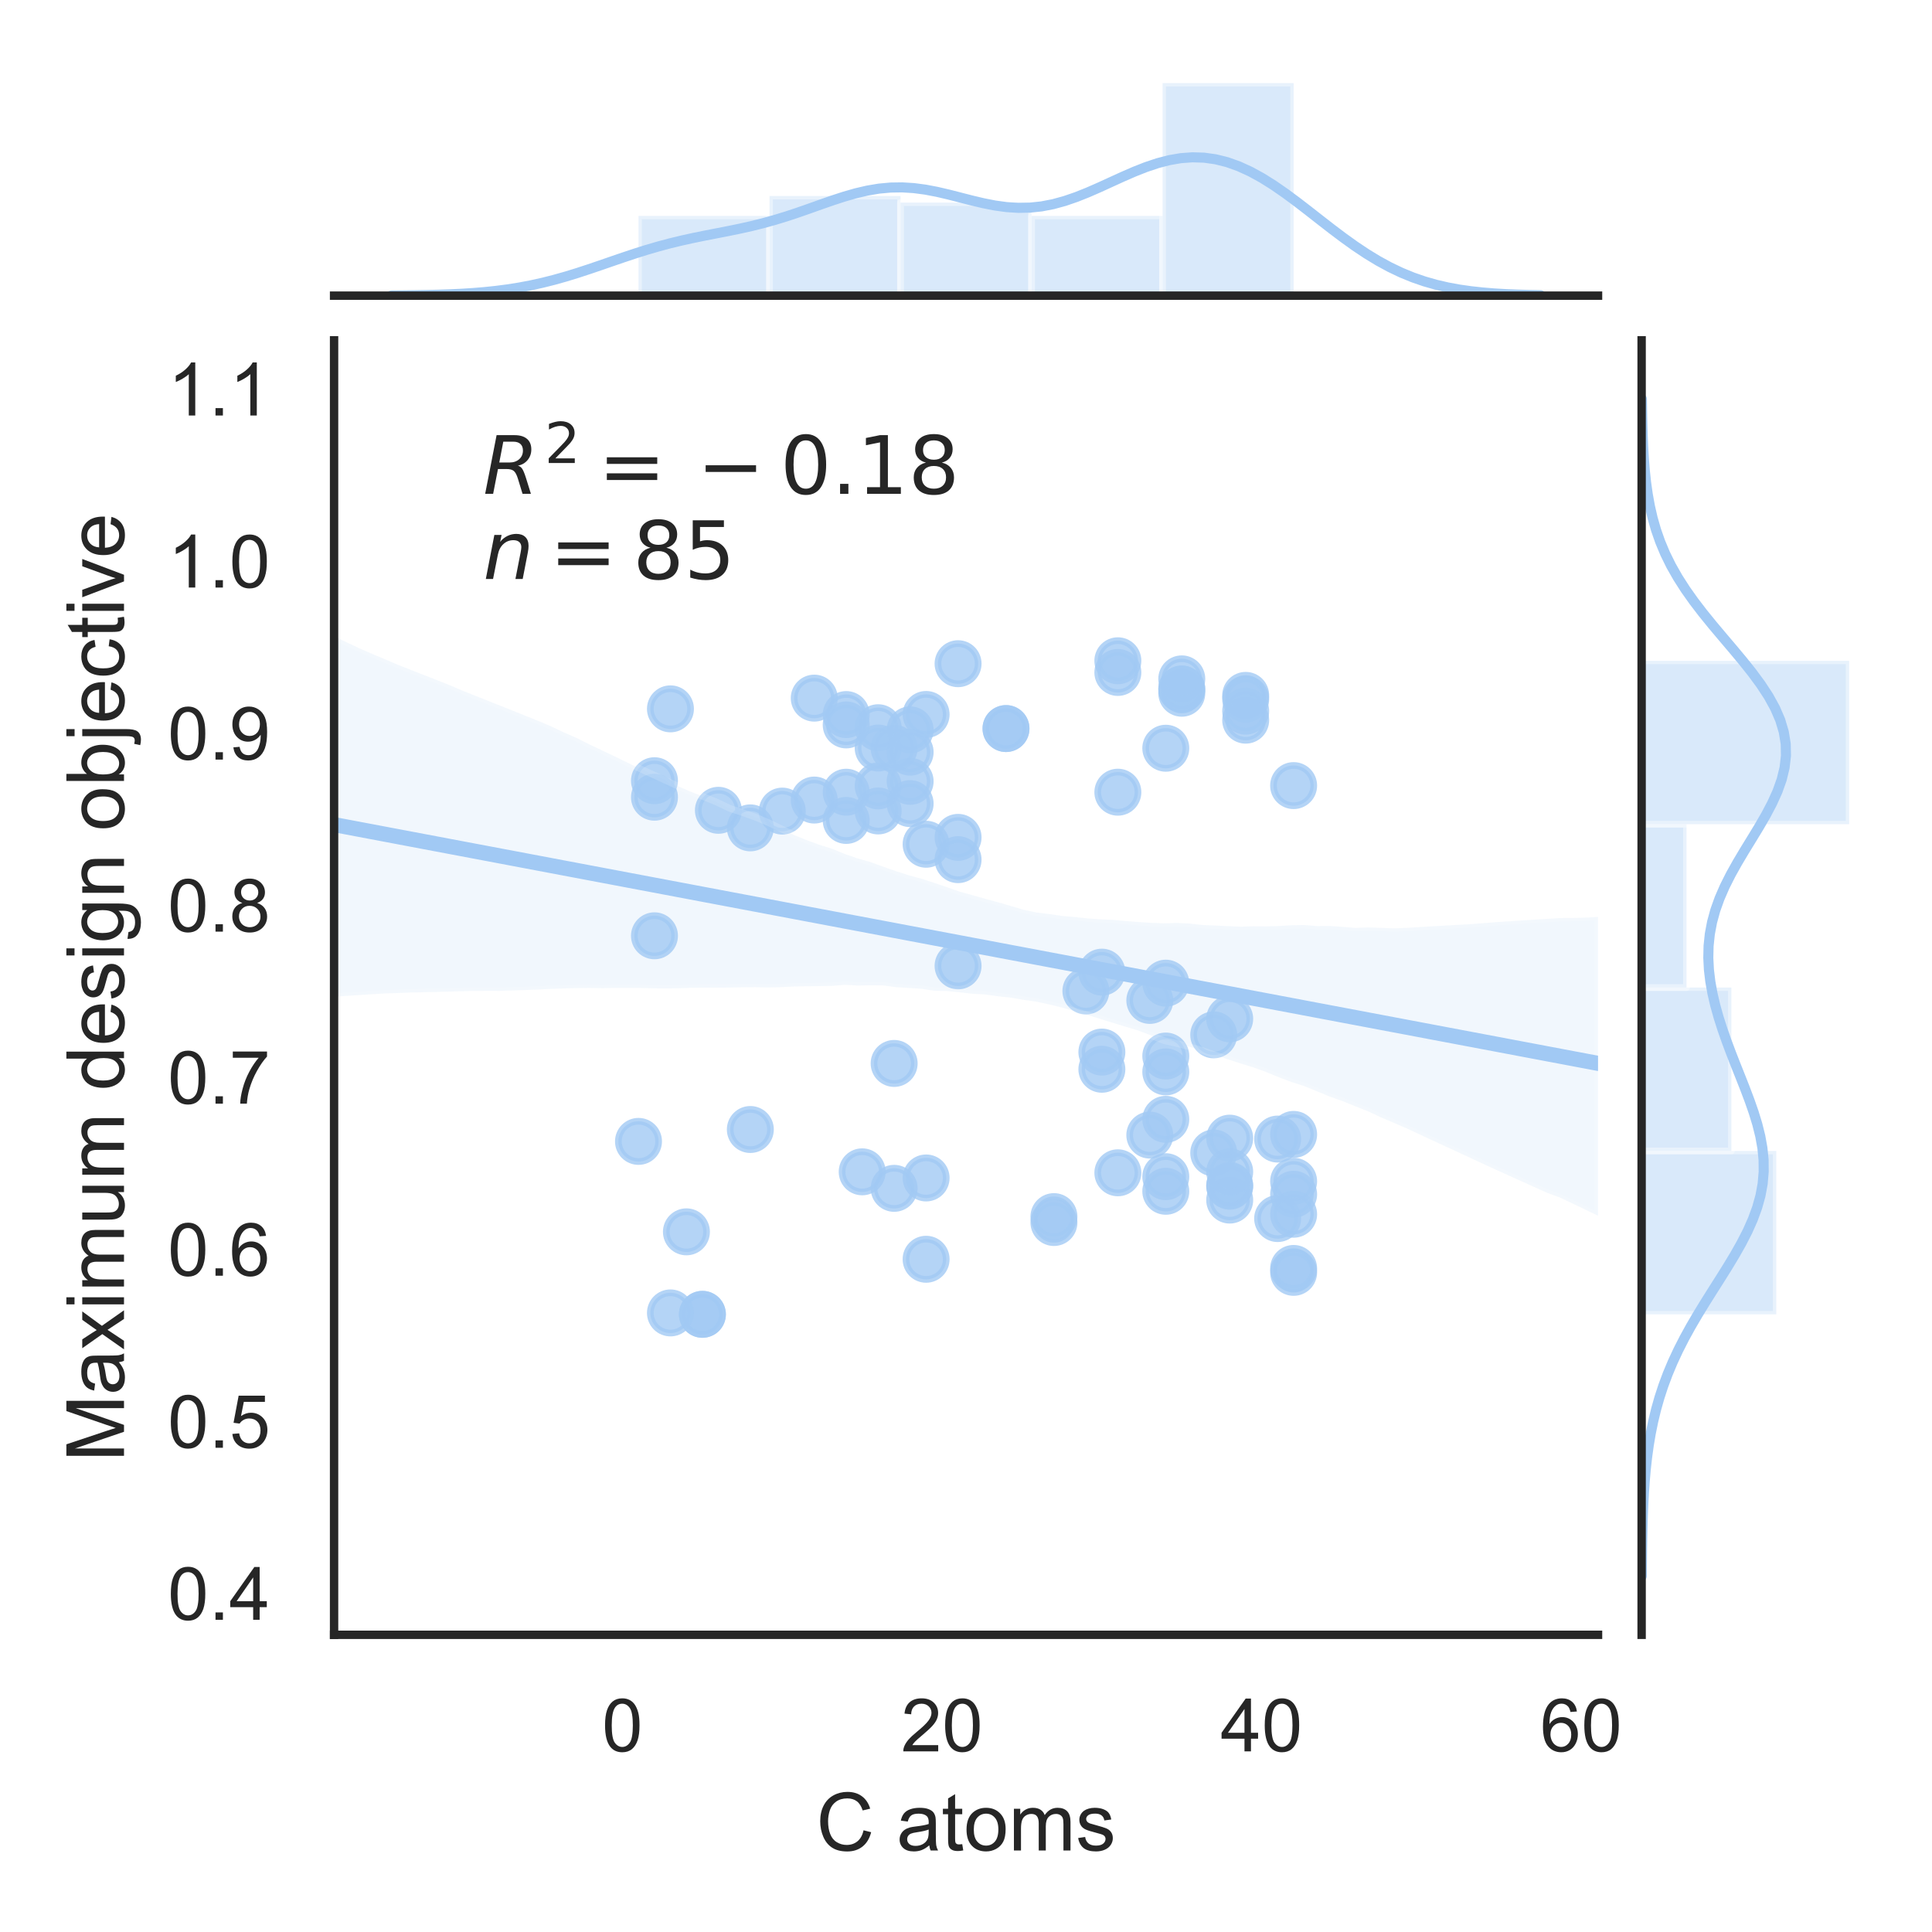 <?xml version="1.0" encoding="utf-8" standalone="no"?>
<!DOCTYPE svg PUBLIC "-//W3C//DTD SVG 1.1//EN"
  "http://www.w3.org/Graphics/SVG/1.1/DTD/svg11.dtd">
<!-- Created with matplotlib (https://matplotlib.org/) -->
<svg height="288pt" version="1.1" viewBox="0 0 288 288" width="288pt" xmlns="http://www.w3.org/2000/svg" xmlns:xlink="http://www.w3.org/1999/xlink">
 <defs>
  <style type="text/css">
*{stroke-linecap:butt;stroke-linejoin:round;}
  </style>
 </defs>
 <g id="figure_1">
  <g id="patch_1">
   <path d="M 0 288 
L 288 288 
L 288 0 
L 0 0 
z
" style="fill:#ffffff;"/>
  </g>
  <g id="axes_1">
   <g id="patch_2">
    <path d="M 49.8 243.7 
L 238.217 243.7 
L 238.217 50.726 
L 49.8 50.726 
z
" style="fill:#ffffff;"/>
   </g>
   <g id="matplotlib.axis_1">
    <g id="xtick_1">
     <g id="text_1">
      <!-- 0 -->
      <defs>
       <path d="M 4.156 35.297 
Q 4.156 48 6.766 55.734 
Q 9.375 63.484 14.516 67.672 
Q 19.672 71.875 27.484 71.875 
Q 33.25 71.875 37.594 69.547 
Q 41.938 67.234 44.766 62.859 
Q 47.609 58.5 49.219 52.219 
Q 50.828 45.953 50.828 35.297 
Q 50.828 22.703 48.234 14.969 
Q 45.656 7.234 40.5 3 
Q 35.359 -1.219 27.484 -1.219 
Q 17.141 -1.219 11.234 6.203 
Q 4.156 15.141 4.156 35.297 
z
M 13.188 35.297 
Q 13.188 17.672 17.312 11.828 
Q 21.438 6 27.484 6 
Q 33.547 6 37.672 11.859 
Q 41.797 17.719 41.797 35.297 
Q 41.797 52.984 37.672 58.781 
Q 33.547 64.594 27.391 64.594 
Q 21.344 64.594 17.719 59.469 
Q 13.188 52.938 13.188 35.297 
z
" id="ArialMT-48"/>
      </defs>
      <g style="fill:#262626;" transform="translate(89.738 261.074)scale(0.11 -0.11)">
       <use xlink:href="#ArialMT-48"/>
      </g>
     </g>
    </g>
    <g id="xtick_2">
     <g id="text_2">
      <!-- 20 -->
      <defs>
       <path d="M 50.344 8.453 
L 50.344 0 
L 3.031 0 
Q 2.938 3.172 4.047 6.109 
Q 5.859 10.938 9.828 15.625 
Q 13.812 20.312 21.344 26.469 
Q 33.016 36.031 37.109 41.625 
Q 41.219 47.219 41.219 52.203 
Q 41.219 57.422 37.469 61 
Q 33.734 64.594 27.734 64.594 
Q 21.391 64.594 17.578 60.781 
Q 13.766 56.984 13.719 50.25 
L 4.688 51.172 
Q 5.609 61.281 11.656 66.578 
Q 17.719 71.875 27.938 71.875 
Q 38.234 71.875 44.234 66.156 
Q 50.25 60.453 50.25 52 
Q 50.25 47.703 48.484 43.547 
Q 46.734 39.406 42.656 34.812 
Q 38.578 30.219 29.109 22.219 
Q 21.188 15.578 18.938 13.203 
Q 16.703 10.844 15.234 8.453 
z
" id="ArialMT-50"/>
      </defs>
      <g style="fill:#262626;" transform="translate(134.319 261.074)scale(0.11 -0.11)">
       <use xlink:href="#ArialMT-50"/>
       <use x="55.615" xlink:href="#ArialMT-48"/>
      </g>
     </g>
    </g>
    <g id="xtick_3">
     <g id="text_3">
      <!-- 40 -->
      <defs>
       <path d="M 32.328 0 
L 32.328 17.141 
L 1.266 17.141 
L 1.266 25.203 
L 33.938 71.578 
L 41.109 71.578 
L 41.109 25.203 
L 50.781 25.203 
L 50.781 17.141 
L 41.109 17.141 
L 41.109 0 
z
M 32.328 25.203 
L 32.328 57.469 
L 9.906 25.203 
z
" id="ArialMT-52"/>
      </defs>
      <g style="fill:#262626;" transform="translate(181.957 261.074)scale(0.11 -0.11)">
       <use xlink:href="#ArialMT-52"/>
       <use x="55.615" xlink:href="#ArialMT-48"/>
      </g>
     </g>
    </g>
    <g id="xtick_4">
     <g id="text_4">
      <!-- 60 -->
      <defs>
       <path d="M 49.75 54.047 
L 41.016 53.375 
Q 39.844 58.547 37.703 60.891 
Q 34.125 64.656 28.906 64.656 
Q 24.703 64.656 21.531 62.312 
Q 17.391 59.281 14.984 53.469 
Q 12.594 47.656 12.5 36.922 
Q 15.672 41.75 20.266 44.094 
Q 24.859 46.438 29.891 46.438 
Q 38.672 46.438 44.844 39.969 
Q 51.031 33.5 51.031 23.25 
Q 51.031 16.5 48.125 10.719 
Q 45.219 4.938 40.141 1.859 
Q 35.062 -1.219 28.609 -1.219 
Q 17.625 -1.219 10.688 6.859 
Q 3.766 14.938 3.766 33.5 
Q 3.766 54.25 11.422 63.672 
Q 18.109 71.875 29.438 71.875 
Q 37.891 71.875 43.281 67.141 
Q 48.688 62.406 49.75 54.047 
z
M 13.875 23.188 
Q 13.875 18.656 15.797 14.5 
Q 17.719 10.359 21.188 8.172 
Q 24.656 6 28.469 6 
Q 34.031 6 38.031 10.484 
Q 42.047 14.984 42.047 22.703 
Q 42.047 30.125 38.078 34.391 
Q 34.125 38.672 28.125 38.672 
Q 22.172 38.672 18.016 34.391 
Q 13.875 30.125 13.875 23.188 
z
" id="ArialMT-54"/>
      </defs>
      <g style="fill:#262626;" transform="translate(229.596 261.074)scale(0.11 -0.11)">
       <use xlink:href="#ArialMT-54"/>
       <use x="55.615" xlink:href="#ArialMT-48"/>
      </g>
     </g>
    </g>
    <g id="text_5">
     <!-- C atoms -->
     <defs>
      <path d="M 58.797 25.094 
L 68.266 22.703 
Q 65.281 11.031 57.547 4.906 
Q 49.812 -1.219 38.625 -1.219 
Q 27.047 -1.219 19.797 3.484 
Q 12.547 8.203 8.766 17.141 
Q 4.984 26.078 4.984 36.328 
Q 4.984 47.516 9.25 55.828 
Q 13.531 64.156 21.406 68.469 
Q 29.297 72.797 38.766 72.797 
Q 49.516 72.797 56.828 67.328 
Q 64.156 61.859 67.047 51.953 
L 57.719 49.75 
Q 55.219 57.562 50.484 61.125 
Q 45.75 64.703 38.578 64.703 
Q 30.328 64.703 24.781 60.734 
Q 19.234 56.781 16.984 50.109 
Q 14.75 43.453 14.75 36.375 
Q 14.75 27.25 17.406 20.438 
Q 20.062 13.625 25.672 10.25 
Q 31.297 6.891 37.844 6.891 
Q 45.797 6.891 51.312 11.469 
Q 56.844 16.062 58.797 25.094 
z
" id="ArialMT-67"/>
      <path id="ArialMT-32"/>
      <path d="M 40.438 6.391 
Q 35.547 2.25 31.031 0.531 
Q 26.516 -1.172 21.344 -1.172 
Q 12.797 -1.172 8.203 3 
Q 3.609 7.172 3.609 13.672 
Q 3.609 17.484 5.344 20.625 
Q 7.078 23.781 9.891 25.688 
Q 12.703 27.594 16.219 28.562 
Q 18.797 29.25 24.031 29.891 
Q 34.672 31.156 39.703 32.906 
Q 39.75 34.719 39.75 35.203 
Q 39.75 40.578 37.25 42.781 
Q 33.891 45.75 27.25 45.75 
Q 21.047 45.75 18.094 43.578 
Q 15.141 41.406 13.719 35.891 
L 5.125 37.062 
Q 6.297 42.578 8.984 45.969 
Q 11.672 49.359 16.75 51.188 
Q 21.828 53.031 28.516 53.031 
Q 35.156 53.031 39.297 51.469 
Q 43.453 49.906 45.406 47.531 
Q 47.359 45.172 48.141 41.547 
Q 48.578 39.312 48.578 33.453 
L 48.578 21.734 
Q 48.578 9.469 49.141 6.219 
Q 49.703 2.984 51.375 0 
L 42.188 0 
Q 40.828 2.734 40.438 6.391 
z
M 39.703 26.031 
Q 34.906 24.078 25.344 22.703 
Q 19.922 21.922 17.672 20.938 
Q 15.438 19.969 14.203 18.094 
Q 12.984 16.219 12.984 13.922 
Q 12.984 10.406 15.641 8.062 
Q 18.312 5.719 23.438 5.719 
Q 28.516 5.719 32.469 7.938 
Q 36.422 10.156 38.281 14.016 
Q 39.703 17 39.703 22.797 
z
" id="ArialMT-97"/>
      <path d="M 25.781 7.859 
L 27.047 0.094 
Q 23.344 -0.688 20.406 -0.688 
Q 15.625 -0.688 12.984 0.828 
Q 10.359 2.344 9.281 4.812 
Q 8.203 7.281 8.203 15.188 
L 8.203 45.016 
L 1.766 45.016 
L 1.766 51.859 
L 8.203 51.859 
L 8.203 64.703 
L 16.938 69.969 
L 16.938 51.859 
L 25.781 51.859 
L 25.781 45.016 
L 16.938 45.016 
L 16.938 14.703 
Q 16.938 10.938 17.406 9.859 
Q 17.875 8.797 18.922 8.156 
Q 19.969 7.516 21.922 7.516 
Q 23.391 7.516 25.781 7.859 
z
" id="ArialMT-116"/>
      <path d="M 3.328 25.922 
Q 3.328 40.328 11.328 47.266 
Q 18.016 53.031 27.641 53.031 
Q 38.328 53.031 45.109 46.016 
Q 51.906 39.016 51.906 26.656 
Q 51.906 16.656 48.906 10.906 
Q 45.906 5.172 40.156 2 
Q 34.422 -1.172 27.641 -1.172 
Q 16.75 -1.172 10.031 5.812 
Q 3.328 12.797 3.328 25.922 
z
M 12.359 25.922 
Q 12.359 15.969 16.703 11.016 
Q 21.047 6.062 27.641 6.062 
Q 34.188 6.062 38.531 11.031 
Q 42.875 16.016 42.875 26.219 
Q 42.875 35.844 38.5 40.797 
Q 34.125 45.75 27.641 45.75 
Q 21.047 45.75 16.703 40.812 
Q 12.359 35.891 12.359 25.922 
z
" id="ArialMT-111"/>
      <path d="M 6.594 0 
L 6.594 51.859 
L 14.453 51.859 
L 14.453 44.578 
Q 16.891 48.391 20.938 50.703 
Q 25 53.031 30.172 53.031 
Q 35.938 53.031 39.625 50.641 
Q 43.312 48.25 44.828 43.953 
Q 50.984 53.031 60.844 53.031 
Q 68.562 53.031 72.703 48.75 
Q 76.859 44.484 76.859 35.594 
L 76.859 0 
L 68.109 0 
L 68.109 32.672 
Q 68.109 37.938 67.25 40.25 
Q 66.406 42.578 64.156 43.984 
Q 61.922 45.406 58.891 45.406 
Q 53.422 45.406 49.797 41.766 
Q 46.188 38.141 46.188 30.125 
L 46.188 0 
L 37.406 0 
L 37.406 33.688 
Q 37.406 39.547 35.25 42.469 
Q 33.109 45.406 28.219 45.406 
Q 24.516 45.406 21.359 43.453 
Q 18.219 41.5 16.797 37.734 
Q 15.375 33.984 15.375 26.906 
L 15.375 0 
z
" id="ArialMT-109"/>
      <path d="M 3.078 15.484 
L 11.766 16.844 
Q 12.5 11.625 15.844 8.844 
Q 19.188 6.062 25.203 6.062 
Q 31.25 6.062 34.172 8.516 
Q 37.109 10.984 37.109 14.312 
Q 37.109 17.281 34.516 19 
Q 32.719 20.172 25.531 21.969 
Q 15.875 24.422 12.141 26.203 
Q 8.406 27.984 6.469 31.125 
Q 4.547 34.281 4.547 38.094 
Q 4.547 41.547 6.125 44.5 
Q 7.719 47.469 10.453 49.422 
Q 12.5 50.922 16.031 51.969 
Q 19.578 53.031 23.641 53.031 
Q 29.734 53.031 34.344 51.266 
Q 38.969 49.516 41.156 46.5 
Q 43.359 43.5 44.188 38.484 
L 35.594 37.312 
Q 35.016 41.312 32.203 43.547 
Q 29.391 45.797 24.266 45.797 
Q 18.219 45.797 15.625 43.797 
Q 13.031 41.797 13.031 39.109 
Q 13.031 37.406 14.109 36.031 
Q 15.188 34.625 17.484 33.688 
Q 18.797 33.203 25.25 31.453 
Q 34.578 28.953 38.25 27.359 
Q 41.938 25.781 44.031 22.75 
Q 46.141 19.734 46.141 15.234 
Q 46.141 10.844 43.578 6.953 
Q 41.016 3.078 36.172 0.953 
Q 31.344 -1.172 25.25 -1.172 
Q 15.141 -1.172 9.844 3.031 
Q 4.547 7.234 3.078 15.484 
z
" id="ArialMT-115"/>
     </defs>
     <g style="fill:#262626;" transform="translate(121.671 275.849)scale(0.12 -0.12)">
      <use xlink:href="#ArialMT-67"/>
      <use x="72.217" xlink:href="#ArialMT-32"/>
      <use x="100" xlink:href="#ArialMT-97"/>
      <use x="155.615" xlink:href="#ArialMT-116"/>
      <use x="183.398" xlink:href="#ArialMT-111"/>
      <use x="239.014" xlink:href="#ArialMT-109"/>
      <use x="322.314" xlink:href="#ArialMT-115"/>
     </g>
    </g>
   </g>
   <g id="matplotlib.axis_2">
    <g id="ytick_1">
     <g id="text_6">
      <!-- 0.4 -->
      <defs>
       <path d="M 9.078 0 
L 9.078 10.016 
L 19.094 10.016 
L 19.094 0 
z
" id="ArialMT-46"/>
      </defs>
      <g style="fill:#262626;" transform="translate(25.01 241.462)scale(0.11 -0.11)">
       <use xlink:href="#ArialMT-48"/>
       <use x="55.615" xlink:href="#ArialMT-46"/>
       <use x="83.398" xlink:href="#ArialMT-52"/>
      </g>
     </g>
    </g>
    <g id="ytick_2">
     <g id="text_7">
      <!-- 0.5 -->
      <defs>
       <path d="M 4.156 18.75 
L 13.375 19.531 
Q 14.406 12.797 18.141 9.391 
Q 21.875 6 27.156 6 
Q 33.5 6 37.891 10.781 
Q 42.281 15.578 42.281 23.484 
Q 42.281 31 38.062 35.344 
Q 33.844 39.703 27 39.703 
Q 22.75 39.703 19.328 37.766 
Q 15.922 35.844 13.969 32.766 
L 5.719 33.844 
L 12.641 70.609 
L 48.25 70.609 
L 48.25 62.203 
L 19.672 62.203 
L 15.828 42.969 
Q 22.266 47.469 29.344 47.469 
Q 38.719 47.469 45.156 40.969 
Q 51.609 34.469 51.609 24.266 
Q 51.609 14.547 45.953 7.469 
Q 39.062 -1.219 27.156 -1.219 
Q 17.391 -1.219 11.203 4.25 
Q 5.031 9.719 4.156 18.75 
z
" id="ArialMT-53"/>
      </defs>
      <g style="fill:#262626;" transform="translate(25.01 215.816)scale(0.11 -0.11)">
       <use xlink:href="#ArialMT-48"/>
       <use x="55.615" xlink:href="#ArialMT-46"/>
       <use x="83.398" xlink:href="#ArialMT-53"/>
      </g>
     </g>
    </g>
    <g id="ytick_3">
     <g id="text_8">
      <!-- 0.6 -->
      <g style="fill:#262626;" transform="translate(25.01 190.169)scale(0.11 -0.11)">
       <use xlink:href="#ArialMT-48"/>
       <use x="55.615" xlink:href="#ArialMT-46"/>
       <use x="83.398" xlink:href="#ArialMT-54"/>
      </g>
     </g>
    </g>
    <g id="ytick_4">
     <g id="text_9">
      <!-- 0.7 -->
      <defs>
       <path d="M 4.734 62.203 
L 4.734 70.656 
L 51.078 70.656 
L 51.078 63.812 
Q 44.234 56.547 37.516 44.484 
Q 30.812 32.422 27.156 19.672 
Q 24.516 10.688 23.781 0 
L 14.75 0 
Q 14.891 8.453 18.062 20.406 
Q 21.234 32.375 27.172 43.484 
Q 33.109 54.594 39.797 62.203 
z
" id="ArialMT-55"/>
      </defs>
      <g style="fill:#262626;" transform="translate(25.01 164.523)scale(0.11 -0.11)">
       <use xlink:href="#ArialMT-48"/>
       <use x="55.615" xlink:href="#ArialMT-46"/>
       <use x="83.398" xlink:href="#ArialMT-55"/>
      </g>
     </g>
    </g>
    <g id="ytick_5">
     <g id="text_10">
      <!-- 0.8 -->
      <defs>
       <path d="M 17.672 38.812 
Q 12.203 40.828 9.562 44.531 
Q 6.938 48.25 6.938 53.422 
Q 6.938 61.234 12.547 66.547 
Q 18.172 71.875 27.484 71.875 
Q 36.859 71.875 42.578 66.422 
Q 48.297 60.984 48.297 53.172 
Q 48.297 48.188 45.672 44.5 
Q 43.062 40.828 37.75 38.812 
Q 44.344 36.672 47.781 31.875 
Q 51.219 27.094 51.219 20.453 
Q 51.219 11.281 44.719 5.031 
Q 38.234 -1.219 27.641 -1.219 
Q 17.047 -1.219 10.547 5.047 
Q 4.047 11.328 4.047 20.703 
Q 4.047 27.688 7.594 32.391 
Q 11.141 37.109 17.672 38.812 
z
M 15.922 53.719 
Q 15.922 48.641 19.188 45.406 
Q 22.469 42.188 27.688 42.188 
Q 32.766 42.188 36.016 45.375 
Q 39.266 48.578 39.266 53.219 
Q 39.266 58.062 35.906 61.359 
Q 32.562 64.656 27.594 64.656 
Q 22.562 64.656 19.234 61.422 
Q 15.922 58.203 15.922 53.719 
z
M 13.094 20.656 
Q 13.094 16.891 14.875 13.375 
Q 16.656 9.859 20.172 7.922 
Q 23.688 6 27.734 6 
Q 34.031 6 38.125 10.047 
Q 42.234 14.109 42.234 20.359 
Q 42.234 26.703 38.016 30.859 
Q 33.797 35.016 27.438 35.016 
Q 21.234 35.016 17.156 30.906 
Q 13.094 26.812 13.094 20.656 
z
" id="ArialMT-56"/>
      </defs>
      <g style="fill:#262626;" transform="translate(25.01 138.877)scale(0.11 -0.11)">
       <use xlink:href="#ArialMT-48"/>
       <use x="55.615" xlink:href="#ArialMT-46"/>
       <use x="83.398" xlink:href="#ArialMT-56"/>
      </g>
     </g>
    </g>
    <g id="ytick_6">
     <g id="text_11">
      <!-- 0.9 -->
      <defs>
       <path d="M 5.469 16.547 
L 13.922 17.328 
Q 14.984 11.375 18.016 8.688 
Q 21.047 6 25.781 6 
Q 29.828 6 32.875 7.859 
Q 35.938 9.719 37.891 12.812 
Q 39.844 15.922 41.156 21.188 
Q 42.484 26.469 42.484 31.938 
Q 42.484 32.516 42.438 33.688 
Q 39.797 29.5 35.234 26.875 
Q 30.672 24.266 25.344 24.266 
Q 16.453 24.266 10.297 30.703 
Q 4.156 37.156 4.156 47.703 
Q 4.156 58.594 10.578 65.234 
Q 17 71.875 26.656 71.875 
Q 33.641 71.875 39.422 68.109 
Q 45.219 64.359 48.219 57.391 
Q 51.219 50.438 51.219 37.25 
Q 51.219 23.531 48.234 15.406 
Q 45.266 7.281 39.375 3.031 
Q 33.5 -1.219 25.594 -1.219 
Q 17.188 -1.219 11.859 3.438 
Q 6.547 8.109 5.469 16.547 
z
M 41.453 48.141 
Q 41.453 55.719 37.422 60.156 
Q 33.406 64.594 27.734 64.594 
Q 21.875 64.594 17.531 59.812 
Q 13.188 55.031 13.188 47.406 
Q 13.188 40.578 17.312 36.297 
Q 21.438 32.031 27.484 32.031 
Q 33.594 32.031 37.516 36.297 
Q 41.453 40.578 41.453 48.141 
z
" id="ArialMT-57"/>
      </defs>
      <g style="fill:#262626;" transform="translate(25.01 113.231)scale(0.11 -0.11)">
       <use xlink:href="#ArialMT-48"/>
       <use x="55.615" xlink:href="#ArialMT-46"/>
       <use x="83.398" xlink:href="#ArialMT-57"/>
      </g>
     </g>
    </g>
    <g id="ytick_7">
     <g id="text_12">
      <!-- 1.0 -->
      <defs>
       <path d="M 37.25 0 
L 28.469 0 
L 28.469 56 
Q 25.297 52.984 20.141 49.953 
Q 14.984 46.922 10.891 45.406 
L 10.891 53.906 
Q 18.266 57.375 23.781 62.297 
Q 29.297 67.234 31.594 71.875 
L 37.25 71.875 
z
" id="ArialMT-49"/>
      </defs>
      <g style="fill:#262626;" transform="translate(25.01 87.585)scale(0.11 -0.11)">
       <use xlink:href="#ArialMT-49"/>
       <use x="55.615" xlink:href="#ArialMT-46"/>
       <use x="83.398" xlink:href="#ArialMT-48"/>
      </g>
     </g>
    </g>
    <g id="ytick_8">
     <g id="text_13">
      <!-- 1.1 -->
      <g style="fill:#262626;" transform="translate(25.01 61.938)scale(0.11 -0.11)">
       <use xlink:href="#ArialMT-49"/>
       <use x="55.615" xlink:href="#ArialMT-46"/>
       <use x="83.398" xlink:href="#ArialMT-49"/>
      </g>
     </g>
    </g>
    <g id="text_14">
     <!-- Maximum design objective -->
     <defs>
      <path d="M 7.422 0 
L 7.422 71.578 
L 21.688 71.578 
L 38.625 20.906 
Q 40.969 13.812 42.047 10.297 
Q 43.266 14.203 45.844 21.781 
L 62.984 71.578 
L 75.734 71.578 
L 75.734 0 
L 66.609 0 
L 66.609 59.906 
L 45.797 0 
L 37.25 0 
L 16.547 60.938 
L 16.547 0 
z
" id="ArialMT-77"/>
      <path d="M 0.734 0 
L 19.672 26.953 
L 2.156 51.859 
L 13.141 51.859 
L 21.094 39.703 
Q 23.344 36.234 24.703 33.891 
Q 26.859 37.109 28.656 39.594 
L 37.406 51.859 
L 47.906 51.859 
L 29.984 27.438 
L 49.266 0 
L 38.484 0 
L 27.828 16.109 
L 25 20.453 
L 11.375 0 
z
" id="ArialMT-120"/>
      <path d="M 6.641 61.469 
L 6.641 71.578 
L 15.438 71.578 
L 15.438 61.469 
z
M 6.641 0 
L 6.641 51.859 
L 15.438 51.859 
L 15.438 0 
z
" id="ArialMT-105"/>
      <path d="M 40.578 0 
L 40.578 7.625 
Q 34.516 -1.172 24.125 -1.172 
Q 19.531 -1.172 15.547 0.578 
Q 11.578 2.344 9.641 5 
Q 7.719 7.672 6.938 11.531 
Q 6.391 14.109 6.391 19.734 
L 6.391 51.859 
L 15.188 51.859 
L 15.188 23.094 
Q 15.188 16.219 15.719 13.812 
Q 16.547 10.359 19.234 8.375 
Q 21.922 6.391 25.875 6.391 
Q 29.828 6.391 33.297 8.422 
Q 36.766 10.453 38.203 13.938 
Q 39.656 17.438 39.656 24.078 
L 39.656 51.859 
L 48.438 51.859 
L 48.438 0 
z
" id="ArialMT-117"/>
      <path d="M 40.234 0 
L 40.234 6.547 
Q 35.297 -1.172 25.734 -1.172 
Q 19.531 -1.172 14.328 2.25 
Q 9.125 5.672 6.266 11.797 
Q 3.422 17.922 3.422 25.875 
Q 3.422 33.641 6 39.969 
Q 8.594 46.297 13.766 49.656 
Q 18.953 53.031 25.344 53.031 
Q 30.031 53.031 33.688 51.047 
Q 37.359 49.078 39.656 45.906 
L 39.656 71.578 
L 48.391 71.578 
L 48.391 0 
z
M 12.453 25.875 
Q 12.453 15.922 16.641 10.984 
Q 20.844 6.062 26.562 6.062 
Q 32.328 6.062 36.344 10.766 
Q 40.375 15.484 40.375 25.141 
Q 40.375 35.797 36.266 40.766 
Q 32.172 45.75 26.172 45.75 
Q 20.312 45.75 16.375 40.969 
Q 12.453 36.188 12.453 25.875 
z
" id="ArialMT-100"/>
      <path d="M 42.094 16.703 
L 51.172 15.578 
Q 49.031 7.625 43.219 3.219 
Q 37.406 -1.172 28.375 -1.172 
Q 17 -1.172 10.328 5.828 
Q 3.656 12.844 3.656 25.484 
Q 3.656 38.578 10.391 45.797 
Q 17.141 53.031 27.875 53.031 
Q 38.281 53.031 44.875 45.953 
Q 51.469 38.875 51.469 26.031 
Q 51.469 25.25 51.422 23.688 
L 12.75 23.688 
Q 13.234 15.141 17.578 10.594 
Q 21.922 6.062 28.422 6.062 
Q 33.25 6.062 36.672 8.594 
Q 40.094 11.141 42.094 16.703 
z
M 13.234 30.906 
L 42.188 30.906 
Q 41.609 37.453 38.875 40.719 
Q 34.672 45.797 27.984 45.797 
Q 21.922 45.797 17.797 41.75 
Q 13.672 37.703 13.234 30.906 
z
" id="ArialMT-101"/>
      <path d="M 4.984 -4.297 
L 13.531 -5.562 
Q 14.062 -9.516 16.5 -11.328 
Q 19.781 -13.766 25.438 -13.766 
Q 31.547 -13.766 34.859 -11.328 
Q 38.188 -8.891 39.359 -4.5 
Q 40.047 -1.812 39.984 6.781 
Q 34.234 0 25.641 0 
Q 14.938 0 9.078 7.719 
Q 3.219 15.438 3.219 26.219 
Q 3.219 33.641 5.906 39.906 
Q 8.594 46.188 13.688 49.609 
Q 18.797 53.031 25.688 53.031 
Q 34.859 53.031 40.828 45.609 
L 40.828 51.859 
L 48.922 51.859 
L 48.922 7.031 
Q 48.922 -5.078 46.453 -10.125 
Q 44 -15.188 38.641 -18.109 
Q 33.297 -21.047 25.484 -21.047 
Q 16.219 -21.047 10.5 -16.875 
Q 4.781 -12.703 4.984 -4.297 
z
M 12.25 26.859 
Q 12.25 16.656 16.297 11.969 
Q 20.359 7.281 26.469 7.281 
Q 32.516 7.281 36.609 11.938 
Q 40.719 16.609 40.719 26.562 
Q 40.719 36.078 36.5 40.906 
Q 32.281 45.75 26.312 45.75 
Q 20.453 45.75 16.344 40.984 
Q 12.25 36.234 12.25 26.859 
z
" id="ArialMT-103"/>
      <path d="M 6.594 0 
L 6.594 51.859 
L 14.5 51.859 
L 14.5 44.484 
Q 20.219 53.031 31 53.031 
Q 35.688 53.031 39.625 51.344 
Q 43.562 49.656 45.516 46.922 
Q 47.469 44.188 48.25 40.438 
Q 48.734 37.984 48.734 31.891 
L 48.734 0 
L 39.938 0 
L 39.938 31.547 
Q 39.938 36.922 38.906 39.578 
Q 37.891 42.234 35.281 43.812 
Q 32.672 45.406 29.156 45.406 
Q 23.531 45.406 19.453 41.844 
Q 15.375 38.281 15.375 28.328 
L 15.375 0 
z
" id="ArialMT-110"/>
      <path d="M 14.703 0 
L 6.547 0 
L 6.547 71.578 
L 15.328 71.578 
L 15.328 46.047 
Q 20.906 53.031 29.547 53.031 
Q 34.328 53.031 38.594 51.094 
Q 42.875 49.172 45.625 45.672 
Q 48.391 42.188 49.953 37.25 
Q 51.516 32.328 51.516 26.703 
Q 51.516 13.375 44.922 6.094 
Q 38.328 -1.172 29.109 -1.172 
Q 19.922 -1.172 14.703 6.5 
z
M 14.594 26.312 
Q 14.594 17 17.141 12.844 
Q 21.297 6.062 28.375 6.062 
Q 34.125 6.062 38.328 11.062 
Q 42.531 16.062 42.531 25.984 
Q 42.531 36.141 38.5 40.969 
Q 34.469 45.797 28.766 45.797 
Q 23 45.797 18.797 40.797 
Q 14.594 35.797 14.594 26.312 
z
" id="ArialMT-98"/>
      <path d="M 6.547 61.375 
L 6.547 71.578 
L 15.328 71.578 
L 15.328 61.375 
z
M -4.594 -20.125 
L -2.938 -12.641 
Q -0.297 -13.328 1.219 -13.328 
Q 3.906 -13.328 5.219 -11.547 
Q 6.547 -9.766 6.547 -2.641 
L 6.547 51.859 
L 15.328 51.859 
L 15.328 -2.828 
Q 15.328 -12.406 12.844 -16.156 
Q 9.672 -21.047 2.297 -21.047 
Q -1.266 -21.047 -4.594 -20.125 
z
" id="ArialMT-106"/>
      <path d="M 40.438 19 
L 49.078 17.875 
Q 47.656 8.938 41.812 3.875 
Q 35.984 -1.172 27.484 -1.172 
Q 16.844 -1.172 10.375 5.781 
Q 3.906 12.75 3.906 25.734 
Q 3.906 34.125 6.688 40.422 
Q 9.469 46.734 15.156 49.875 
Q 20.844 53.031 27.547 53.031 
Q 35.984 53.031 41.359 48.75 
Q 46.734 44.484 48.25 36.625 
L 39.703 35.297 
Q 38.484 40.531 35.375 43.156 
Q 32.281 45.797 27.875 45.797 
Q 21.234 45.797 17.078 41.031 
Q 12.938 36.281 12.938 25.984 
Q 12.938 15.531 16.938 10.797 
Q 20.953 6.062 27.391 6.062 
Q 32.562 6.062 36.031 9.234 
Q 39.5 12.406 40.438 19 
z
" id="ArialMT-99"/>
      <path d="M 21 0 
L 1.266 51.859 
L 10.547 51.859 
L 21.688 20.797 
Q 23.484 15.766 25 10.359 
Q 26.172 14.453 28.266 20.219 
L 39.797 51.859 
L 48.828 51.859 
L 29.203 0 
z
" id="ArialMT-118"/>
     </defs>
     <g style="fill:#262626;" transform="translate(18.484 217.905)rotate(-90)scale(0.12 -0.12)">
      <use xlink:href="#ArialMT-77"/>
      <use x="83.301" xlink:href="#ArialMT-97"/>
      <use x="138.916" xlink:href="#ArialMT-120"/>
      <use x="188.916" xlink:href="#ArialMT-105"/>
      <use x="211.133" xlink:href="#ArialMT-109"/>
      <use x="294.434" xlink:href="#ArialMT-117"/>
      <use x="350.049" xlink:href="#ArialMT-109"/>
      <use x="433.35" xlink:href="#ArialMT-32"/>
      <use x="461.133" xlink:href="#ArialMT-100"/>
      <use x="516.748" xlink:href="#ArialMT-101"/>
      <use x="572.363" xlink:href="#ArialMT-115"/>
      <use x="622.363" xlink:href="#ArialMT-105"/>
      <use x="644.58" xlink:href="#ArialMT-103"/>
      <use x="700.195" xlink:href="#ArialMT-110"/>
      <use x="755.811" xlink:href="#ArialMT-32"/>
      <use x="783.594" xlink:href="#ArialMT-111"/>
      <use x="839.209" xlink:href="#ArialMT-98"/>
      <use x="894.824" xlink:href="#ArialMT-106"/>
      <use x="917.041" xlink:href="#ArialMT-101"/>
      <use x="972.656" xlink:href="#ArialMT-99"/>
      <use x="1022.656" xlink:href="#ArialMT-116"/>
      <use x="1050.439" xlink:href="#ArialMT-105"/>
      <use x="1072.656" xlink:href="#ArialMT-118"/>
      <use x="1122.656" xlink:href="#ArialMT-101"/>
     </g>
    </g>
   </g>
   <g id="PathCollection_1">
    <defs>
     <path d="M 0 3 
C 0.796 3 1.559 2.684 2.121 2.121 
C 2.684 1.559 3 0.796 3 0 
C 3 -0.796 2.684 -1.559 2.121 -2.121 
C 1.559 -2.684 0.796 -3 0 -3 
C -0.796 -3 -1.559 -2.684 -2.121 -2.121 
C -2.684 -1.559 -3 -0.796 -3 0 
C -3 0.796 -2.684 1.559 -2.121 2.121 
C -1.559 2.684 -0.796 3 0 3 
z
" id="m405fb6e10a" style="stroke:#a1c9f4;stroke-opacity:0.8;"/>
    </defs>
    <g clip-path="url(#pd19d10e779)">
     <use style="fill:#a1c9f4;fill-opacity:0.8;stroke:#a1c9f4;stroke-opacity:0.8;" x="157.109" xlink:href="#m405fb6e10a" y="182.238"/>
     <use style="fill:#a1c9f4;fill-opacity:0.8;stroke:#a1c9f4;stroke-opacity:0.8;" x="166.637" xlink:href="#m405fb6e10a" y="100.24"/>
     <use style="fill:#a1c9f4;fill-opacity:0.8;stroke:#a1c9f4;stroke-opacity:0.8;" x="166.637" xlink:href="#m405fb6e10a" y="118.091"/>
     <use style="fill:#a1c9f4;fill-opacity:0.8;stroke:#a1c9f4;stroke-opacity:0.8;" x="176.165" xlink:href="#m405fb6e10a" y="103.34"/>
     <use style="fill:#a1c9f4;fill-opacity:0.8;stroke:#a1c9f4;stroke-opacity:0.8;" x="176.165" xlink:href="#m405fb6e10a" y="102.72"/>
     <use style="fill:#a1c9f4;fill-opacity:0.8;stroke:#a1c9f4;stroke-opacity:0.8;" x="185.692" xlink:href="#m405fb6e10a" y="104.22"/>
     <use style="fill:#a1c9f4;fill-opacity:0.8;stroke:#a1c9f4;stroke-opacity:0.8;" x="185.692" xlink:href="#m405fb6e10a" y="107.353"/>
     <use style="fill:#a1c9f4;fill-opacity:0.8;stroke:#a1c9f4;stroke-opacity:0.8;" x="149.963" xlink:href="#m405fb6e10a" y="108.605"/>
     <use style="fill:#a1c9f4;fill-opacity:0.8;stroke:#a1c9f4;stroke-opacity:0.8;" x="128.526" xlink:href="#m405fb6e10a" y="174.682"/>
     <use style="fill:#a1c9f4;fill-opacity:0.8;stroke:#a1c9f4;stroke-opacity:0.8;" x="138.054" xlink:href="#m405fb6e10a" y="175.596"/>
     <use style="fill:#a1c9f4;fill-opacity:0.8;stroke:#a1c9f4;stroke-opacity:0.8;" x="138.054" xlink:href="#m405fb6e10a" y="187.716"/>
     <use style="fill:#a1c9f4;fill-opacity:0.8;stroke:#a1c9f4;stroke-opacity:0.8;" x="142.818" xlink:href="#m405fb6e10a" y="124.825"/>
     <use style="fill:#a1c9f4;fill-opacity:0.8;stroke:#a1c9f4;stroke-opacity:0.8;" x="142.818" xlink:href="#m405fb6e10a" y="98.936"/>
     <use style="fill:#a1c9f4;fill-opacity:0.8;stroke:#a1c9f4;stroke-opacity:0.8;" x="133.29" xlink:href="#m405fb6e10a" y="158.525"/>
     <use style="fill:#a1c9f4;fill-opacity:0.8;stroke:#a1c9f4;stroke-opacity:0.8;" x="133.29" xlink:href="#m405fb6e10a" y="177.144"/>
     <use style="fill:#a1c9f4;fill-opacity:0.8;stroke:#a1c9f4;stroke-opacity:0.8;" x="104.707" xlink:href="#m405fb6e10a" y="195.925"/>
     <use style="fill:#a1c9f4;fill-opacity:0.8;stroke:#a1c9f4;stroke-opacity:0.8;" x="149.963" xlink:href="#m405fb6e10a" y="108.605"/>
     <use style="fill:#a1c9f4;fill-opacity:0.8;stroke:#a1c9f4;stroke-opacity:0.8;" x="138.054" xlink:href="#m405fb6e10a" y="106.504"/>
     <use style="fill:#a1c9f4;fill-opacity:0.8;stroke:#a1c9f4;stroke-opacity:0.8;" x="138.054" xlink:href="#m405fb6e10a" y="125.85"/>
     <use style="fill:#a1c9f4;fill-opacity:0.8;stroke:#a1c9f4;stroke-opacity:0.8;" x="142.818" xlink:href="#m405fb6e10a" y="128.145"/>
     <use style="fill:#a1c9f4;fill-opacity:0.8;stroke:#a1c9f4;stroke-opacity:0.8;" x="142.818" xlink:href="#m405fb6e10a" y="143.981"/>
     <use style="fill:#a1c9f4;fill-opacity:0.8;stroke:#a1c9f4;stroke-opacity:0.8;" x="133.29" xlink:href="#m405fb6e10a" y="111.537"/>
     <use style="fill:#a1c9f4;fill-opacity:0.8;stroke:#a1c9f4;stroke-opacity:0.8;" x="104.707" xlink:href="#m405fb6e10a" y="195.925"/>
     <use style="fill:#a1c9f4;fill-opacity:0.8;stroke:#a1c9f4;stroke-opacity:0.8;" x="97.561" xlink:href="#m405fb6e10a" y="139.498"/>
     <use style="fill:#a1c9f4;fill-opacity:0.8;stroke:#a1c9f4;stroke-opacity:0.8;" x="97.561" xlink:href="#m405fb6e10a" y="118.839"/>
     <use style="fill:#a1c9f4;fill-opacity:0.8;stroke:#a1c9f4;stroke-opacity:0.8;" x="192.838" xlink:href="#m405fb6e10a" y="117.108"/>
     <use style="fill:#a1c9f4;fill-opacity:0.8;stroke:#a1c9f4;stroke-opacity:0.8;" x="116.616" xlink:href="#m405fb6e10a" y="120.91"/>
     <use style="fill:#a1c9f4;fill-opacity:0.8;stroke:#a1c9f4;stroke-opacity:0.8;" x="121.38" xlink:href="#m405fb6e10a" y="119.263"/>
     <use style="fill:#a1c9f4;fill-opacity:0.8;stroke:#a1c9f4;stroke-opacity:0.8;" x="121.38" xlink:href="#m405fb6e10a" y="104.068"/>
     <use style="fill:#a1c9f4;fill-opacity:0.8;stroke:#a1c9f4;stroke-opacity:0.8;" x="97.561" xlink:href="#m405fb6e10a" y="116.38"/>
     <use style="fill:#a1c9f4;fill-opacity:0.8;stroke:#a1c9f4;stroke-opacity:0.8;" x="95.179" xlink:href="#m405fb6e10a" y="170.146"/>
     <use style="fill:#a1c9f4;fill-opacity:0.8;stroke:#a1c9f4;stroke-opacity:0.8;" x="130.908" xlink:href="#m405fb6e10a" y="117.151"/>
     <use style="fill:#a1c9f4;fill-opacity:0.8;stroke:#a1c9f4;stroke-opacity:0.8;" x="130.908" xlink:href="#m405fb6e10a" y="108.481"/>
     <use style="fill:#a1c9f4;fill-opacity:0.8;stroke:#a1c9f4;stroke-opacity:0.8;" x="130.908" xlink:href="#m405fb6e10a" y="120.887"/>
     <use style="fill:#a1c9f4;fill-opacity:0.8;stroke:#a1c9f4;stroke-opacity:0.8;" x="130.908" xlink:href="#m405fb6e10a" y="111.508"/>
     <use style="fill:#a1c9f4;fill-opacity:0.8;stroke:#a1c9f4;stroke-opacity:0.8;" x="107.089" xlink:href="#m405fb6e10a" y="120.791"/>
     <use style="fill:#a1c9f4;fill-opacity:0.8;stroke:#a1c9f4;stroke-opacity:0.8;" x="99.943" xlink:href="#m405fb6e10a" y="105.668"/>
     <use style="fill:#a1c9f4;fill-opacity:0.8;stroke:#a1c9f4;stroke-opacity:0.8;" x="173.783" xlink:href="#m405fb6e10a" y="111.537"/>
     <use style="fill:#a1c9f4;fill-opacity:0.8;stroke:#a1c9f4;stroke-opacity:0.8;" x="135.672" xlink:href="#m405fb6e10a" y="116.475"/>
     <use style="fill:#a1c9f4;fill-opacity:0.8;stroke:#a1c9f4;stroke-opacity:0.8;" x="135.672" xlink:href="#m405fb6e10a" y="108.802"/>
     <use style="fill:#a1c9f4;fill-opacity:0.8;stroke:#a1c9f4;stroke-opacity:0.8;" x="135.672" xlink:href="#m405fb6e10a" y="119.794"/>
     <use style="fill:#a1c9f4;fill-opacity:0.8;stroke:#a1c9f4;stroke-opacity:0.8;" x="135.672" xlink:href="#m405fb6e10a" y="112.122"/>
     <use style="fill:#a1c9f4;fill-opacity:0.8;stroke:#a1c9f4;stroke-opacity:0.8;" x="111.852" xlink:href="#m405fb6e10a" y="123.409"/>
     <use style="fill:#a1c9f4;fill-opacity:0.8;stroke:#a1c9f4;stroke-opacity:0.8;" x="111.852" xlink:href="#m405fb6e10a" y="168.373"/>
     <use style="fill:#a1c9f4;fill-opacity:0.8;stroke:#a1c9f4;stroke-opacity:0.8;" x="157.109" xlink:href="#m405fb6e10a" y="181.359"/>
     <use style="fill:#a1c9f4;fill-opacity:0.8;stroke:#a1c9f4;stroke-opacity:0.8;" x="166.637" xlink:href="#m405fb6e10a" y="98.501"/>
     <use style="fill:#a1c9f4;fill-opacity:0.8;stroke:#a1c9f4;stroke-opacity:0.8;" x="166.637" xlink:href="#m405fb6e10a" y="174.827"/>
     <use style="fill:#a1c9f4;fill-opacity:0.8;stroke:#a1c9f4;stroke-opacity:0.8;" x="176.165" xlink:href="#m405fb6e10a" y="102.709"/>
     <use style="fill:#a1c9f4;fill-opacity:0.8;stroke:#a1c9f4;stroke-opacity:0.8;" x="176.165" xlink:href="#m405fb6e10a" y="101.199"/>
     <use style="fill:#a1c9f4;fill-opacity:0.8;stroke:#a1c9f4;stroke-opacity:0.8;" x="185.692" xlink:href="#m405fb6e10a" y="103.661"/>
     <use style="fill:#a1c9f4;fill-opacity:0.8;stroke:#a1c9f4;stroke-opacity:0.8;" x="185.692" xlink:href="#m405fb6e10a" y="106.013"/>
     <use style="fill:#a1c9f4;fill-opacity:0.8;stroke:#a1c9f4;stroke-opacity:0.8;" x="161.873" xlink:href="#m405fb6e10a" y="147.727"/>
     <use style="fill:#a1c9f4;fill-opacity:0.8;stroke:#a1c9f4;stroke-opacity:0.8;" x="171.401" xlink:href="#m405fb6e10a" y="169.206"/>
     <use style="fill:#a1c9f4;fill-opacity:0.8;stroke:#a1c9f4;stroke-opacity:0.8;" x="171.401" xlink:href="#m405fb6e10a" y="149.131"/>
     <use style="fill:#a1c9f4;fill-opacity:0.8;stroke:#a1c9f4;stroke-opacity:0.8;" x="180.929" xlink:href="#m405fb6e10a" y="171.871"/>
     <use style="fill:#a1c9f4;fill-opacity:0.8;stroke:#a1c9f4;stroke-opacity:0.8;" x="180.929" xlink:href="#m405fb6e10a" y="154.264"/>
     <use style="fill:#a1c9f4;fill-opacity:0.8;stroke:#a1c9f4;stroke-opacity:0.8;" x="190.456" xlink:href="#m405fb6e10a" y="181.648"/>
     <use style="fill:#a1c9f4;fill-opacity:0.8;stroke:#a1c9f4;stroke-opacity:0.8;" x="190.456" xlink:href="#m405fb6e10a" y="169.799"/>
     <use style="fill:#a1c9f4;fill-opacity:0.8;stroke:#a1c9f4;stroke-opacity:0.8;" x="164.255" xlink:href="#m405fb6e10a" y="159.391"/>
     <use style="fill:#a1c9f4;fill-opacity:0.8;stroke:#a1c9f4;stroke-opacity:0.8;" x="173.783" xlink:href="#m405fb6e10a" y="177.582"/>
     <use style="fill:#a1c9f4;fill-opacity:0.8;stroke:#a1c9f4;stroke-opacity:0.8;" x="173.783" xlink:href="#m405fb6e10a" y="159.784"/>
     <use style="fill:#a1c9f4;fill-opacity:0.8;stroke:#a1c9f4;stroke-opacity:0.8;" x="183.31" xlink:href="#m405fb6e10a" y="178.893"/>
     <use style="fill:#a1c9f4;fill-opacity:0.8;stroke:#a1c9f4;stroke-opacity:0.8;" x="183.31" xlink:href="#m405fb6e10a" y="176.712"/>
     <use style="fill:#a1c9f4;fill-opacity:0.8;stroke:#a1c9f4;stroke-opacity:0.8;" x="192.838" xlink:href="#m405fb6e10a" y="189.667"/>
     <use style="fill:#a1c9f4;fill-opacity:0.8;stroke:#a1c9f4;stroke-opacity:0.8;" x="192.838" xlink:href="#m405fb6e10a" y="178.024"/>
     <use style="fill:#a1c9f4;fill-opacity:0.8;stroke:#a1c9f4;stroke-opacity:0.8;" x="164.255" xlink:href="#m405fb6e10a" y="156.831"/>
     <use style="fill:#a1c9f4;fill-opacity:0.8;stroke:#a1c9f4;stroke-opacity:0.8;" x="173.783" xlink:href="#m405fb6e10a" y="175.407"/>
     <use style="fill:#a1c9f4;fill-opacity:0.8;stroke:#a1c9f4;stroke-opacity:0.8;" x="173.783" xlink:href="#m405fb6e10a" y="157.422"/>
     <use style="fill:#a1c9f4;fill-opacity:0.8;stroke:#a1c9f4;stroke-opacity:0.8;" x="183.31" xlink:href="#m405fb6e10a" y="176.833"/>
     <use style="fill:#a1c9f4;fill-opacity:0.8;stroke:#a1c9f4;stroke-opacity:0.8;" x="183.31" xlink:href="#m405fb6e10a" y="174.682"/>
     <use style="fill:#a1c9f4;fill-opacity:0.8;stroke:#a1c9f4;stroke-opacity:0.8;" x="192.838" xlink:href="#m405fb6e10a" y="189.085"/>
     <use style="fill:#a1c9f4;fill-opacity:0.8;stroke:#a1c9f4;stroke-opacity:0.8;" x="192.838" xlink:href="#m405fb6e10a" y="176.093"/>
     <use style="fill:#a1c9f4;fill-opacity:0.8;stroke:#a1c9f4;stroke-opacity:0.8;" x="99.943" xlink:href="#m405fb6e10a" y="195.714"/>
     <use style="fill:#a1c9f4;fill-opacity:0.8;stroke:#a1c9f4;stroke-opacity:0.8;" x="164.255" xlink:href="#m405fb6e10a" y="144.918"/>
     <use style="fill:#a1c9f4;fill-opacity:0.8;stroke:#a1c9f4;stroke-opacity:0.8;" x="173.783" xlink:href="#m405fb6e10a" y="166.855"/>
     <use style="fill:#a1c9f4;fill-opacity:0.8;stroke:#a1c9f4;stroke-opacity:0.8;" x="173.783" xlink:href="#m405fb6e10a" y="146.557"/>
     <use style="fill:#a1c9f4;fill-opacity:0.8;stroke:#a1c9f4;stroke-opacity:0.8;" x="183.31" xlink:href="#m405fb6e10a" y="169.663"/>
     <use style="fill:#a1c9f4;fill-opacity:0.8;stroke:#a1c9f4;stroke-opacity:0.8;" x="183.31" xlink:href="#m405fb6e10a" y="151.872"/>
     <use style="fill:#a1c9f4;fill-opacity:0.8;stroke:#a1c9f4;stroke-opacity:0.8;" x="192.838" xlink:href="#m405fb6e10a" y="181.004"/>
     <use style="fill:#a1c9f4;fill-opacity:0.8;stroke:#a1c9f4;stroke-opacity:0.8;" x="192.838" xlink:href="#m405fb6e10a" y="169.105"/>
     <use style="fill:#a1c9f4;fill-opacity:0.8;stroke:#a1c9f4;stroke-opacity:0.8;" x="102.325" xlink:href="#m405fb6e10a" y="183.628"/>
     <use style="fill:#a1c9f4;fill-opacity:0.8;stroke:#a1c9f4;stroke-opacity:0.8;" x="126.144" xlink:href="#m405fb6e10a" y="118.095"/>
     <use style="fill:#a1c9f4;fill-opacity:0.8;stroke:#a1c9f4;stroke-opacity:0.8;" x="126.144" xlink:href="#m405fb6e10a" y="108.062"/>
     <use style="fill:#a1c9f4;fill-opacity:0.8;stroke:#a1c9f4;stroke-opacity:0.8;" x="126.144" xlink:href="#m405fb6e10a" y="122.3"/>
     <use style="fill:#a1c9f4;fill-opacity:0.8;stroke:#a1c9f4;stroke-opacity:0.8;" x="126.144" xlink:href="#m405fb6e10a" y="106.519"/>
    </g>
   </g>
   <g id="PolyCollection_1">
    <defs>
     <path d="M 49.8 -193.143 
L 49.8 -139.427 
L 51.703 -139.549 
L 53.606 -139.672 
L 55.51 -139.794 
L 57.413 -139.915 
L 59.316 -139.973 
L 61.219 -140.049 
L 63.122 -140.087 
L 65.026 -140.131 
L 66.929 -140.183 
L 68.832 -140.235 
L 70.735 -140.287 
L 72.638 -140.298 
L 74.542 -140.293 
L 76.445 -140.354 
L 78.348 -140.422 
L 80.251 -140.492 
L 82.154 -140.588 
L 84.058 -140.654 
L 85.961 -140.706 
L 87.864 -140.728 
L 89.767 -140.691 
L 91.67 -140.735 
L 93.574 -140.739 
L 95.477 -140.725 
L 97.38 -140.669 
L 99.283 -140.65 
L 101.186 -140.679 
L 103.09 -140.75 
L 104.993 -140.772 
L 106.896 -140.769 
L 108.799 -140.782 
L 110.703 -140.829 
L 112.606 -140.841 
L 114.509 -140.797 
L 116.412 -140.843 
L 118.315 -140.945 
L 120.219 -140.974 
L 122.122 -141.003 
L 124.025 -141.037 
L 125.928 -141.189 
L 127.831 -141.093 
L 129.735 -141.12 
L 131.638 -141.11 
L 133.541 -140.844 
L 135.444 -140.723 
L 137.347 -140.61 
L 139.251 -140.314 
L 141.154 -140.269 
L 143.057 -140.08 
L 144.96 -139.866 
L 146.863 -139.758 
L 148.767 -139.489 
L 150.67 -139.286 
L 152.573 -138.956 
L 154.476 -138.688 
L 156.379 -138.277 
L 158.283 -137.814 
L 160.186 -137.273 
L 162.089 -136.705 
L 163.992 -136.116 
L 165.895 -135.529 
L 167.799 -134.944 
L 169.702 -134.373 
L 171.605 -133.64 
L 173.508 -132.88 
L 175.411 -132.459 
L 177.315 -131.956 
L 179.218 -131.407 
L 181.121 -130.73 
L 183.024 -130.095 
L 184.927 -129.472 
L 186.831 -128.89 
L 188.734 -128.199 
L 190.637 -127.413 
L 192.54 -126.698 
L 194.443 -126.093 
L 196.347 -125.308 
L 198.25 -124.526 
L 200.153 -123.853 
L 202.056 -123.082 
L 203.959 -122.329 
L 205.863 -121.435 
L 207.766 -120.628 
L 209.669 -119.801 
L 211.572 -118.924 
L 213.475 -118.037 
L 215.379 -117.155 
L 217.282 -116.273 
L 219.185 -115.39 
L 221.088 -114.508 
L 222.992 -113.635 
L 224.895 -112.776 
L 226.798 -111.917 
L 228.701 -111.057 
L 230.604 -110.199 
L 232.508 -109.5 
L 234.411 -108.599 
L 236.314 -107.685 
L 238.217 -106.77 
L 238.217 -151.318 
L 238.217 -151.318 
L 236.314 -151.21 
L 234.411 -151.156 
L 232.508 -151.143 
L 230.604 -151.024 
L 228.701 -150.905 
L 226.798 -150.785 
L 224.895 -150.66 
L 222.992 -150.535 
L 221.088 -150.386 
L 219.185 -150.239 
L 217.282 -150.131 
L 215.379 -150.023 
L 213.475 -149.916 
L 211.572 -149.801 
L 209.669 -149.679 
L 207.766 -149.611 
L 205.863 -149.682 
L 203.959 -149.753 
L 202.056 -149.671 
L 200.153 -149.836 
L 198.25 -149.967 
L 196.347 -149.952 
L 194.443 -150.11 
L 192.54 -150.072 
L 190.637 -149.961 
L 188.734 -149.907 
L 186.831 -149.927 
L 184.927 -149.86 
L 183.024 -149.947 
L 181.121 -150.03 
L 179.218 -150.112 
L 177.315 -150.331 
L 175.411 -150.416 
L 173.508 -150.359 
L 171.605 -150.436 
L 169.702 -150.553 
L 167.799 -150.696 
L 165.895 -150.881 
L 163.992 -150.96 
L 162.089 -151.096 
L 160.186 -151.304 
L 158.283 -151.466 
L 156.379 -151.748 
L 154.476 -151.976 
L 152.573 -152.384 
L 150.67 -152.947 
L 148.767 -153.502 
L 146.863 -154.013 
L 144.96 -154.556 
L 143.057 -155.08 
L 141.154 -155.746 
L 139.251 -156.392 
L 137.347 -157.014 
L 135.444 -157.526 
L 133.541 -158.145 
L 131.638 -158.804 
L 129.735 -159.496 
L 127.831 -160.038 
L 125.928 -160.697 
L 124.025 -161.477 
L 122.122 -162.074 
L 120.219 -162.772 
L 118.315 -163.544 
L 116.412 -164.468 
L 114.509 -165.392 
L 112.606 -166.186 
L 110.703 -166.868 
L 108.799 -167.491 
L 106.896 -168.401 
L 104.993 -169.188 
L 103.09 -169.924 
L 101.186 -170.752 
L 99.283 -171.638 
L 97.38 -172.514 
L 95.477 -173.377 
L 93.574 -174.298 
L 91.67 -175.22 
L 89.767 -176.128 
L 87.864 -177.031 
L 85.961 -177.986 
L 84.058 -178.819 
L 82.154 -179.715 
L 80.251 -180.531 
L 78.348 -181.293 
L 76.445 -182.053 
L 74.542 -182.813 
L 72.638 -183.573 
L 70.735 -184.333 
L 68.832 -185.093 
L 66.929 -185.905 
L 65.026 -186.653 
L 63.122 -187.4 
L 61.219 -188.147 
L 59.316 -188.896 
L 57.413 -189.714 
L 55.51 -190.51 
L 53.606 -191.335 
L 51.703 -192.239 
L 49.8 -193.143 
z
" id="m3567f46f0f" style="stroke:#ffffff;stroke-opacity:0.15;"/>
    </defs>
    <g clip-path="url(#pd19d10e779)">
     <use style="fill:#a1c9f4;fill-opacity:0.15;stroke:#ffffff;stroke-opacity:0.15;" x="0" xlink:href="#m3567f46f0f" y="288"/>
    </g>
   </g>
   <g id="line2d_1">
    <path clip-path="url(#pd19d10e779)" d="M 49.8 122.921 
L 51.703 123.28 
L 53.606 123.64 
L 55.51 123.999 
L 57.413 124.359 
L 59.316 124.719 
L 61.219 125.078 
L 63.122 125.438 
L 65.026 125.797 
L 66.929 126.157 
L 68.832 126.516 
L 70.735 126.876 
L 72.638 127.235 
L 74.542 127.595 
L 76.445 127.955 
L 78.348 128.314 
L 80.251 128.674 
L 82.154 129.033 
L 84.058 129.393 
L 85.961 129.752 
L 87.864 130.112 
L 89.767 130.471 
L 91.67 130.831 
L 93.574 131.191 
L 95.477 131.55 
L 97.38 131.91 
L 99.283 132.269 
L 101.186 132.629 
L 103.09 132.988 
L 104.993 133.348 
L 106.896 133.707 
L 108.799 134.067 
L 110.703 134.427 
L 112.606 134.786 
L 114.509 135.146 
L 116.412 135.505 
L 118.315 135.865 
L 120.219 136.224 
L 122.122 136.584 
L 124.025 136.943 
L 125.928 137.303 
L 127.831 137.663 
L 129.735 138.022 
L 131.638 138.382 
L 133.541 138.741 
L 135.444 139.101 
L 137.347 139.46 
L 139.251 139.82 
L 141.154 140.179 
L 143.057 140.539 
L 144.96 140.899 
L 146.863 141.258 
L 148.767 141.618 
L 150.67 141.977 
L 152.573 142.337 
L 154.476 142.696 
L 156.379 143.056 
L 158.283 143.415 
L 160.186 143.775 
L 162.089 144.135 
L 163.992 144.494 
L 165.895 144.854 
L 167.799 145.213 
L 169.702 145.573 
L 171.605 145.932 
L 173.508 146.292 
L 175.411 146.651 
L 177.315 147.011 
L 179.218 147.371 
L 181.121 147.73 
L 183.024 148.09 
L 184.927 148.449 
L 186.831 148.809 
L 188.734 149.168 
L 190.637 149.528 
L 192.54 149.887 
L 194.443 150.247 
L 196.347 150.607 
L 198.25 150.966 
L 200.153 151.326 
L 202.056 151.685 
L 203.959 152.045 
L 205.863 152.404 
L 207.766 152.764 
L 209.669 153.123 
L 211.572 153.483 
L 213.475 153.843 
L 215.379 154.202 
L 217.282 154.562 
L 219.185 154.921 
L 221.088 155.281 
L 222.992 155.64 
L 224.895 156 
L 226.798 156.36 
L 228.701 156.719 
L 230.604 157.079 
L 232.508 157.438 
L 234.411 157.798 
L 236.314 158.157 
L 238.217 158.517 
" style="fill:none;stroke:#a1c9f4;stroke-linecap:round;stroke-width:2.25;"/>
   </g>
   <g id="patch_3">
    <path d="M 49.8 243.7 
L 49.8 50.726 
" style="fill:none;stroke:#262626;stroke-linecap:square;stroke-linejoin:miter;stroke-width:1.25;"/>
   </g>
   <g id="patch_4">
    <path d="M 49.8 243.7 
L 238.217 243.7 
" style="fill:none;stroke:#262626;stroke-linecap:square;stroke-linejoin:miter;stroke-width:1.25;"/>
   </g>
  </g>
  <g id="axes_2">
   <g id="patch_5">
    <path d="M 49.8 44.071 
L 238.217 44.071 
L 238.217 10.8 
L 49.8 10.8 
z
" style="fill:#ffffff;"/>
   </g>
   <g id="matplotlib.axis_3">
    <g id="xtick_5"/>
    <g id="xtick_6"/>
    <g id="xtick_7"/>
    <g id="xtick_8"/>
   </g>
   <g id="matplotlib.axis_4">
    <g id="ytick_9"/>
    <g id="ytick_10"/>
   </g>
   <g id="patch_6">
    <path clip-path="url(#p123e5ef3b5)" d="M 95.179 44.071 
L 114.711 44.071 
L 114.711 32.189 
L 95.179 32.189 
z
" style="fill:#a1c9f4;opacity:0.4;stroke:#ffffff;stroke-linejoin:miter;"/>
   </g>
   <g id="patch_7">
    <path clip-path="url(#p123e5ef3b5)" d="M 114.711 44.071 
L 134.243 44.071 
L 134.243 29.218 
L 114.711 29.218 
z
" style="fill:#a1c9f4;opacity:0.4;stroke:#ffffff;stroke-linejoin:miter;"/>
   </g>
   <g id="patch_8">
    <path clip-path="url(#p123e5ef3b5)" d="M 134.243 44.071 
L 153.774 44.071 
L 153.774 30.208 
L 134.243 30.208 
z
" style="fill:#a1c9f4;opacity:0.4;stroke:#ffffff;stroke-linejoin:miter;"/>
   </g>
   <g id="patch_9">
    <path clip-path="url(#p123e5ef3b5)" d="M 153.774 44.071 
L 173.306 44.071 
L 173.306 32.189 
L 153.774 32.189 
z
" style="fill:#a1c9f4;opacity:0.4;stroke:#ffffff;stroke-linejoin:miter;"/>
   </g>
   <g id="patch_10">
    <path clip-path="url(#p123e5ef3b5)" d="M 173.306 44.071 
L 192.838 44.071 
L 192.838 12.384 
L 173.306 12.384 
z
" style="fill:#a1c9f4;opacity:0.4;stroke:#ffffff;stroke-linejoin:miter;"/>
   </g>
   <g id="line2d_2">
    <path clip-path="url(#p123e5ef3b5)" d="M 58.364 44.045 
L 60.095 44.031 
L 61.825 44.009 
L 63.555 43.978 
L 65.285 43.935 
L 67.015 43.874 
L 68.746 43.792 
L 70.476 43.683 
L 72.206 43.542 
L 73.936 43.362 
L 75.666 43.137 
L 77.396 42.863 
L 79.127 42.536 
L 80.857 42.154 
L 82.587 41.718 
L 84.317 41.232 
L 86.047 40.701 
L 87.778 40.135 
L 89.508 39.547 
L 91.238 38.949 
L 92.968 38.357 
L 94.698 37.782 
L 96.428 37.238 
L 98.159 36.733 
L 99.889 36.271 
L 101.619 35.853 
L 103.349 35.473 
L 105.079 35.12 
L 106.81 34.783 
L 108.54 34.446 
L 110.27 34.091 
L 112 33.705 
L 113.73 33.276 
L 115.461 32.797 
L 117.191 32.268 
L 118.921 31.695 
L 120.651 31.091 
L 122.381 30.475 
L 124.111 29.872 
L 125.842 29.309 
L 127.572 28.812 
L 129.302 28.408 
L 131.032 28.118 
L 132.762 27.957 
L 134.493 27.932 
L 136.223 28.04 
L 137.953 28.269 
L 139.683 28.599 
L 141.413 29.002 
L 143.143 29.445 
L 144.874 29.889 
L 146.604 30.298 
L 148.334 30.637 
L 150.064 30.874 
L 151.794 30.984 
L 153.525 30.952 
L 155.255 30.769 
L 156.985 30.436 
L 158.715 29.963 
L 160.445 29.369 
L 162.176 28.678 
L 163.906 27.921 
L 165.636 27.13 
L 167.366 26.341 
L 169.096 25.589 
L 170.826 24.907 
L 172.557 24.327 
L 174.287 23.876 
L 176.017 23.578 
L 177.747 23.449 
L 179.477 23.502 
L 181.208 23.744 
L 182.938 24.176 
L 184.668 24.793 
L 186.398 25.584 
L 188.128 26.533 
L 189.858 27.618 
L 191.589 28.816 
L 193.319 30.096 
L 195.049 31.429 
L 196.779 32.783 
L 198.509 34.126 
L 200.24 35.43 
L 201.97 36.671 
L 203.7 37.825 
L 205.43 38.879 
L 207.16 39.821 
L 208.891 40.647 
L 210.621 41.357 
L 212.351 41.954 
L 214.081 42.447 
L 215.811 42.847 
L 217.541 43.164 
L 219.272 43.41 
L 221.002 43.598 
L 222.732 43.739 
L 224.462 43.842 
L 226.192 43.916 
L 227.923 43.968 
L 229.653 44.004 
" style="fill:none;stroke:#a1c9f4;stroke-linecap:round;stroke-width:1.5;"/>
   </g>
   <g id="patch_11">
    <path d="M 49.8 44.071 
L 238.217 44.071 
" style="fill:none;stroke:#262626;stroke-linecap:square;stroke-linejoin:miter;stroke-width:1.25;"/>
   </g>
  </g>
  <g id="axes_3">
   <g id="patch_12">
    <path d="M 244.714 243.7 
L 277.2 243.7 
L 277.2 50.726 
L 244.714 50.726 
z
" style="fill:#ffffff;"/>
   </g>
   <g id="matplotlib.axis_5">
    <g id="xtick_9"/>
    <g id="xtick_10"/>
   </g>
   <g id="matplotlib.axis_6">
    <g id="ytick_11"/>
    <g id="ytick_12"/>
    <g id="ytick_13"/>
    <g id="ytick_14"/>
    <g id="ytick_15"/>
    <g id="ytick_16"/>
    <g id="ytick_17"/>
    <g id="ytick_18"/>
   </g>
   <g id="patch_13">
    <path clip-path="url(#pb25ba4fea1)" d="M 244.714 195.925 
L 264.783 195.925 
L 264.783 171.569 
L 244.714 171.569 
z
" style="fill:#a1c9f4;opacity:0.4;stroke:#ffffff;stroke-linejoin:miter;"/>
   </g>
   <g id="patch_14">
    <path clip-path="url(#pb25ba4fea1)" d="M 244.714 171.569 
L 258.093 171.569 
L 258.093 147.213 
L 244.714 147.213 
z
" style="fill:#a1c9f4;opacity:0.4;stroke:#ffffff;stroke-linejoin:miter;"/>
   </g>
   <g id="patch_15">
    <path clip-path="url(#pb25ba4fea1)" d="M 244.714 147.213 
L 251.404 147.213 
L 251.404 122.857 
L 244.714 122.857 
z
" style="fill:#a1c9f4;opacity:0.4;stroke:#ffffff;stroke-linejoin:miter;"/>
   </g>
   <g id="patch_16">
    <path clip-path="url(#pb25ba4fea1)" d="M 244.714 122.857 
L 275.653 122.857 
L 275.653 98.501 
L 244.714 98.501 
z
" style="fill:#a1c9f4;opacity:0.4;stroke:#ffffff;stroke-linejoin:miter;"/>
   </g>
   <g id="line2d_3">
    <path clip-path="url(#pb25ba4fea1)" d="M 244.741 234.928 
L 244.755 233.156 
L 244.774 231.384 
L 244.802 229.612 
L 244.841 227.84 
L 244.893 226.068 
L 244.965 224.296 
L 245.058 222.524 
L 245.181 220.752 
L 245.337 218.98 
L 245.534 217.208 
L 245.778 215.436 
L 246.077 213.664 
L 246.438 211.892 
L 246.865 210.12 
L 247.367 208.348 
L 247.946 206.576 
L 248.607 204.804 
L 249.35 203.032 
L 250.176 201.26 
L 251.079 199.488 
L 252.054 197.716 
L 253.09 195.944 
L 254.174 194.172 
L 255.288 192.4 
L 256.412 190.628 
L 257.522 188.856 
L 258.591 187.084 
L 259.593 185.312 
L 260.502 183.54 
L 261.291 181.767 
L 261.94 179.995 
L 262.433 178.223 
L 262.757 176.451 
L 262.91 174.679 
L 262.895 172.907 
L 262.72 171.135 
L 262.402 169.363 
L 261.96 167.591 
L 261.418 165.819 
L 260.799 164.047 
L 260.13 162.275 
L 259.432 160.503 
L 258.727 158.731 
L 258.035 156.959 
L 257.371 155.187 
L 256.75 153.415 
L 256.185 151.643 
L 255.69 149.871 
L 255.276 148.099 
L 254.957 146.327 
L 254.745 144.555 
L 254.654 142.783 
L 254.695 141.011 
L 254.879 139.239 
L 255.212 137.467 
L 255.696 135.695 
L 256.329 133.923 
L 257.099 132.151 
L 257.99 130.379 
L 258.979 128.607 
L 260.034 126.834 
L 261.121 125.062 
L 262.199 123.29 
L 263.226 121.518 
L 264.161 119.746 
L 264.963 117.974 
L 265.595 116.202 
L 266.025 114.43 
L 266.23 112.658 
L 266.193 110.886 
L 265.907 109.114 
L 265.377 107.342 
L 264.613 105.57 
L 263.637 103.798 
L 262.478 102.026 
L 261.172 100.254 
L 259.758 98.482 
L 258.278 96.71 
L 256.774 94.938 
L 255.285 93.166 
L 253.846 91.394 
L 252.488 89.622 
L 251.234 87.85 
L 250.1 86.078 
L 249.095 84.306 
L 248.223 82.534 
L 247.481 80.762 
L 246.861 78.99 
L 246.354 77.218 
L 245.947 75.446 
L 245.626 73.674 
L 245.377 71.901 
L 245.189 70.129 
L 245.048 68.357 
L 244.945 66.585 
L 244.872 64.813 
L 244.82 63.041 
L 244.784 61.269 
L 244.759 59.497 
" style="fill:none;stroke:#a1c9f4;stroke-linecap:round;stroke-width:1.5;"/>
   </g>
   <g id="patch_17">
    <path d="M 244.714 243.7 
L 244.714 50.726 
" style="fill:none;stroke:#262626;stroke-linecap:square;stroke-linejoin:miter;stroke-width:1.25;"/>
   </g>
  </g>
  <g id="text_15">
   <!-- $R^2=-0.18$ -->
   <defs>
    <path d="M 25.203 64.797 
L 20.219 38.922 
L 32.906 38.922 
Q 40.375 38.922 44.984 43.047 
Q 49.609 47.172 49.609 53.812 
Q 49.609 59.125 46.5 61.953 
Q 43.406 64.797 37.594 64.797 
z
M 43.312 35.016 
Q 46.438 34.281 48.516 31.391 
Q 50.594 28.516 53.328 19.922 
L 59.516 0 
L 49.125 0 
L 43.406 18.703 
Q 41.219 25.922 38.328 28.359 
Q 35.453 30.812 29.5 30.812 
L 18.609 30.812 
L 12.594 0 
L 2.688 0 
L 16.891 72.906 
L 39.109 72.906 
Q 49.219 72.906 54.609 68.328 
Q 60.016 63.766 60.016 55.172 
Q 60.016 47.562 55.422 41.984 
Q 50.828 36.422 43.312 35.016 
z
" id="DejaVuSans-Oblique-82"/>
    <path d="M 19.188 8.297 
L 53.609 8.297 
L 53.609 0 
L 7.328 0 
L 7.328 8.297 
Q 12.938 14.109 22.625 23.891 
Q 32.328 33.688 34.812 36.531 
Q 39.547 41.844 41.422 45.531 
Q 43.312 49.219 43.312 52.781 
Q 43.312 58.594 39.234 62.25 
Q 35.156 65.922 28.609 65.922 
Q 23.969 65.922 18.812 64.312 
Q 13.672 62.703 7.812 59.422 
L 7.812 69.391 
Q 13.766 71.781 18.938 73 
Q 24.125 74.219 28.422 74.219 
Q 39.75 74.219 46.484 68.547 
Q 53.219 62.891 53.219 53.422 
Q 53.219 48.922 51.531 44.891 
Q 49.859 40.875 45.406 35.406 
Q 44.188 33.984 37.641 27.219 
Q 31.109 20.453 19.188 8.297 
z
" id="DejaVuSans-50"/>
    <path d="M 10.594 45.406 
L 73.188 45.406 
L 73.188 37.203 
L 10.594 37.203 
z
M 10.594 25.484 
L 73.188 25.484 
L 73.188 17.188 
L 10.594 17.188 
z
" id="DejaVuSans-61"/>
    <path d="M 10.594 35.5 
L 73.188 35.5 
L 73.188 27.203 
L 10.594 27.203 
z
" id="DejaVuSans-8722"/>
    <path d="M 31.781 66.406 
Q 24.172 66.406 20.328 58.906 
Q 16.5 51.422 16.5 36.375 
Q 16.5 21.391 20.328 13.891 
Q 24.172 6.391 31.781 6.391 
Q 39.453 6.391 43.281 13.891 
Q 47.125 21.391 47.125 36.375 
Q 47.125 51.422 43.281 58.906 
Q 39.453 66.406 31.781 66.406 
z
M 31.781 74.219 
Q 44.047 74.219 50.516 64.516 
Q 56.984 54.828 56.984 36.375 
Q 56.984 17.969 50.516 8.266 
Q 44.047 -1.422 31.781 -1.422 
Q 19.531 -1.422 13.062 8.266 
Q 6.594 17.969 6.594 36.375 
Q 6.594 54.828 13.062 64.516 
Q 19.531 74.219 31.781 74.219 
z
" id="DejaVuSans-48"/>
    <path d="M 10.688 12.406 
L 21 12.406 
L 21 0 
L 10.688 0 
z
" id="DejaVuSans-46"/>
    <path d="M 12.406 8.297 
L 28.516 8.297 
L 28.516 63.922 
L 10.984 60.406 
L 10.984 69.391 
L 28.422 72.906 
L 38.281 72.906 
L 38.281 8.297 
L 54.391 8.297 
L 54.391 0 
L 12.406 0 
z
" id="DejaVuSans-49"/>
    <path d="M 31.781 34.625 
Q 24.75 34.625 20.719 30.859 
Q 16.703 27.094 16.703 20.516 
Q 16.703 13.922 20.719 10.156 
Q 24.75 6.391 31.781 6.391 
Q 38.812 6.391 42.859 10.172 
Q 46.922 13.969 46.922 20.516 
Q 46.922 27.094 42.891 30.859 
Q 38.875 34.625 31.781 34.625 
z
M 21.922 38.812 
Q 15.578 40.375 12.031 44.719 
Q 8.5 49.078 8.5 55.328 
Q 8.5 64.062 14.719 69.141 
Q 20.953 74.219 31.781 74.219 
Q 42.672 74.219 48.875 69.141 
Q 55.078 64.062 55.078 55.328 
Q 55.078 49.078 51.531 44.719 
Q 48 40.375 41.703 38.812 
Q 48.828 37.156 52.797 32.312 
Q 56.781 27.484 56.781 20.516 
Q 56.781 9.906 50.312 4.234 
Q 43.844 -1.422 31.781 -1.422 
Q 19.734 -1.422 13.25 4.234 
Q 6.781 9.906 6.781 20.516 
Q 6.781 27.484 10.781 32.312 
Q 14.797 37.156 21.922 38.812 
z
M 18.312 54.391 
Q 18.312 48.734 21.844 45.562 
Q 25.391 42.391 31.781 42.391 
Q 38.141 42.391 41.719 45.562 
Q 45.312 48.734 45.312 54.391 
Q 45.312 60.062 41.719 63.234 
Q 38.141 66.406 31.781 66.406 
Q 25.391 66.406 21.844 63.234 
Q 18.312 60.062 18.312 54.391 
z
" id="DejaVuSans-56"/>
   </defs>
   <g style="fill:#262626;" transform="translate(72 73.708)scale(0.12 -0.12)">
    <use transform="translate(0 0.766)" xlink:href="#DejaVuSans-Oblique-82"/>
    <use transform="translate(76.499 39.047)scale(0.7)" xlink:href="#DejaVuSans-50"/>
    <use transform="translate(143.252 0.766)" xlink:href="#DejaVuSans-61"/>
    <use transform="translate(266.006 0.766)" xlink:href="#DejaVuSans-8722"/>
    <use transform="translate(369.278 0.766)" xlink:href="#DejaVuSans-48"/>
    <use transform="translate(432.901 0.766)" xlink:href="#DejaVuSans-46"/>
    <use transform="translate(464.688 0.766)" xlink:href="#DejaVuSans-49"/>
    <use transform="translate(528.311 0.766)" xlink:href="#DejaVuSans-56"/>
   </g>
   <!-- $n=85$ -->
   <defs>
    <path d="M 55.719 33.016 
L 49.312 0 
L 40.281 0 
L 46.688 32.672 
Q 47.125 34.969 47.359 36.719 
Q 47.609 38.484 47.609 39.5 
Q 47.609 43.609 45.016 45.891 
Q 42.438 48.188 37.797 48.188 
Q 30.562 48.188 25.344 43.375 
Q 20.125 38.578 18.5 30.328 
L 12.5 0 
L 3.516 0 
L 14.109 54.688 
L 23.094 54.688 
L 21.297 46.094 
Q 25.047 50.828 30.312 53.406 
Q 35.594 56 41.406 56 
Q 48.641 56 52.609 52.094 
Q 56.594 48.188 56.594 41.109 
Q 56.594 39.359 56.375 37.359 
Q 56.156 35.359 55.719 33.016 
z
" id="DejaVuSans-Oblique-110"/>
    <path d="M 10.797 72.906 
L 49.516 72.906 
L 49.516 64.594 
L 19.828 64.594 
L 19.828 46.734 
Q 21.969 47.469 24.109 47.828 
Q 26.266 48.188 28.422 48.188 
Q 40.625 48.188 47.75 41.5 
Q 54.891 34.812 54.891 23.391 
Q 54.891 11.625 47.562 5.094 
Q 40.234 -1.422 26.906 -1.422 
Q 22.312 -1.422 17.547 -0.641 
Q 12.797 0.141 7.719 1.703 
L 7.719 11.625 
Q 12.109 9.234 16.797 8.062 
Q 21.484 6.891 26.703 6.891 
Q 35.156 6.891 40.078 11.328 
Q 45.016 15.766 45.016 23.391 
Q 45.016 31 40.078 35.438 
Q 35.156 39.891 26.703 39.891 
Q 22.75 39.891 18.812 39.016 
Q 14.891 38.141 10.797 36.281 
z
" id="DejaVuSans-53"/>
   </defs>
   <g style="fill:#262626;" transform="translate(72 86.4)scale(0.12 -0.12)">
    <use transform="translate(0 0.781)" xlink:href="#DejaVuSans-Oblique-110"/>
    <use transform="translate(82.861 0.781)" xlink:href="#DejaVuSans-61"/>
    <use transform="translate(186.133 0.781)" xlink:href="#DejaVuSans-56"/>
    <use transform="translate(249.756 0.781)" xlink:href="#DejaVuSans-53"/>
   </g>
  </g>
 </g>
 <defs>
  <clipPath id="pd19d10e779">
   <rect height="192.974" width="188.417" x="49.8" y="50.726"/>
  </clipPath>
  <clipPath id="p123e5ef3b5">
   <rect height="33.271" width="188.417" x="49.8" y="10.8"/>
  </clipPath>
  <clipPath id="pb25ba4fea1">
   <rect height="192.974" width="32.486" x="244.714" y="50.726"/>
  </clipPath>
 </defs>
</svg>
